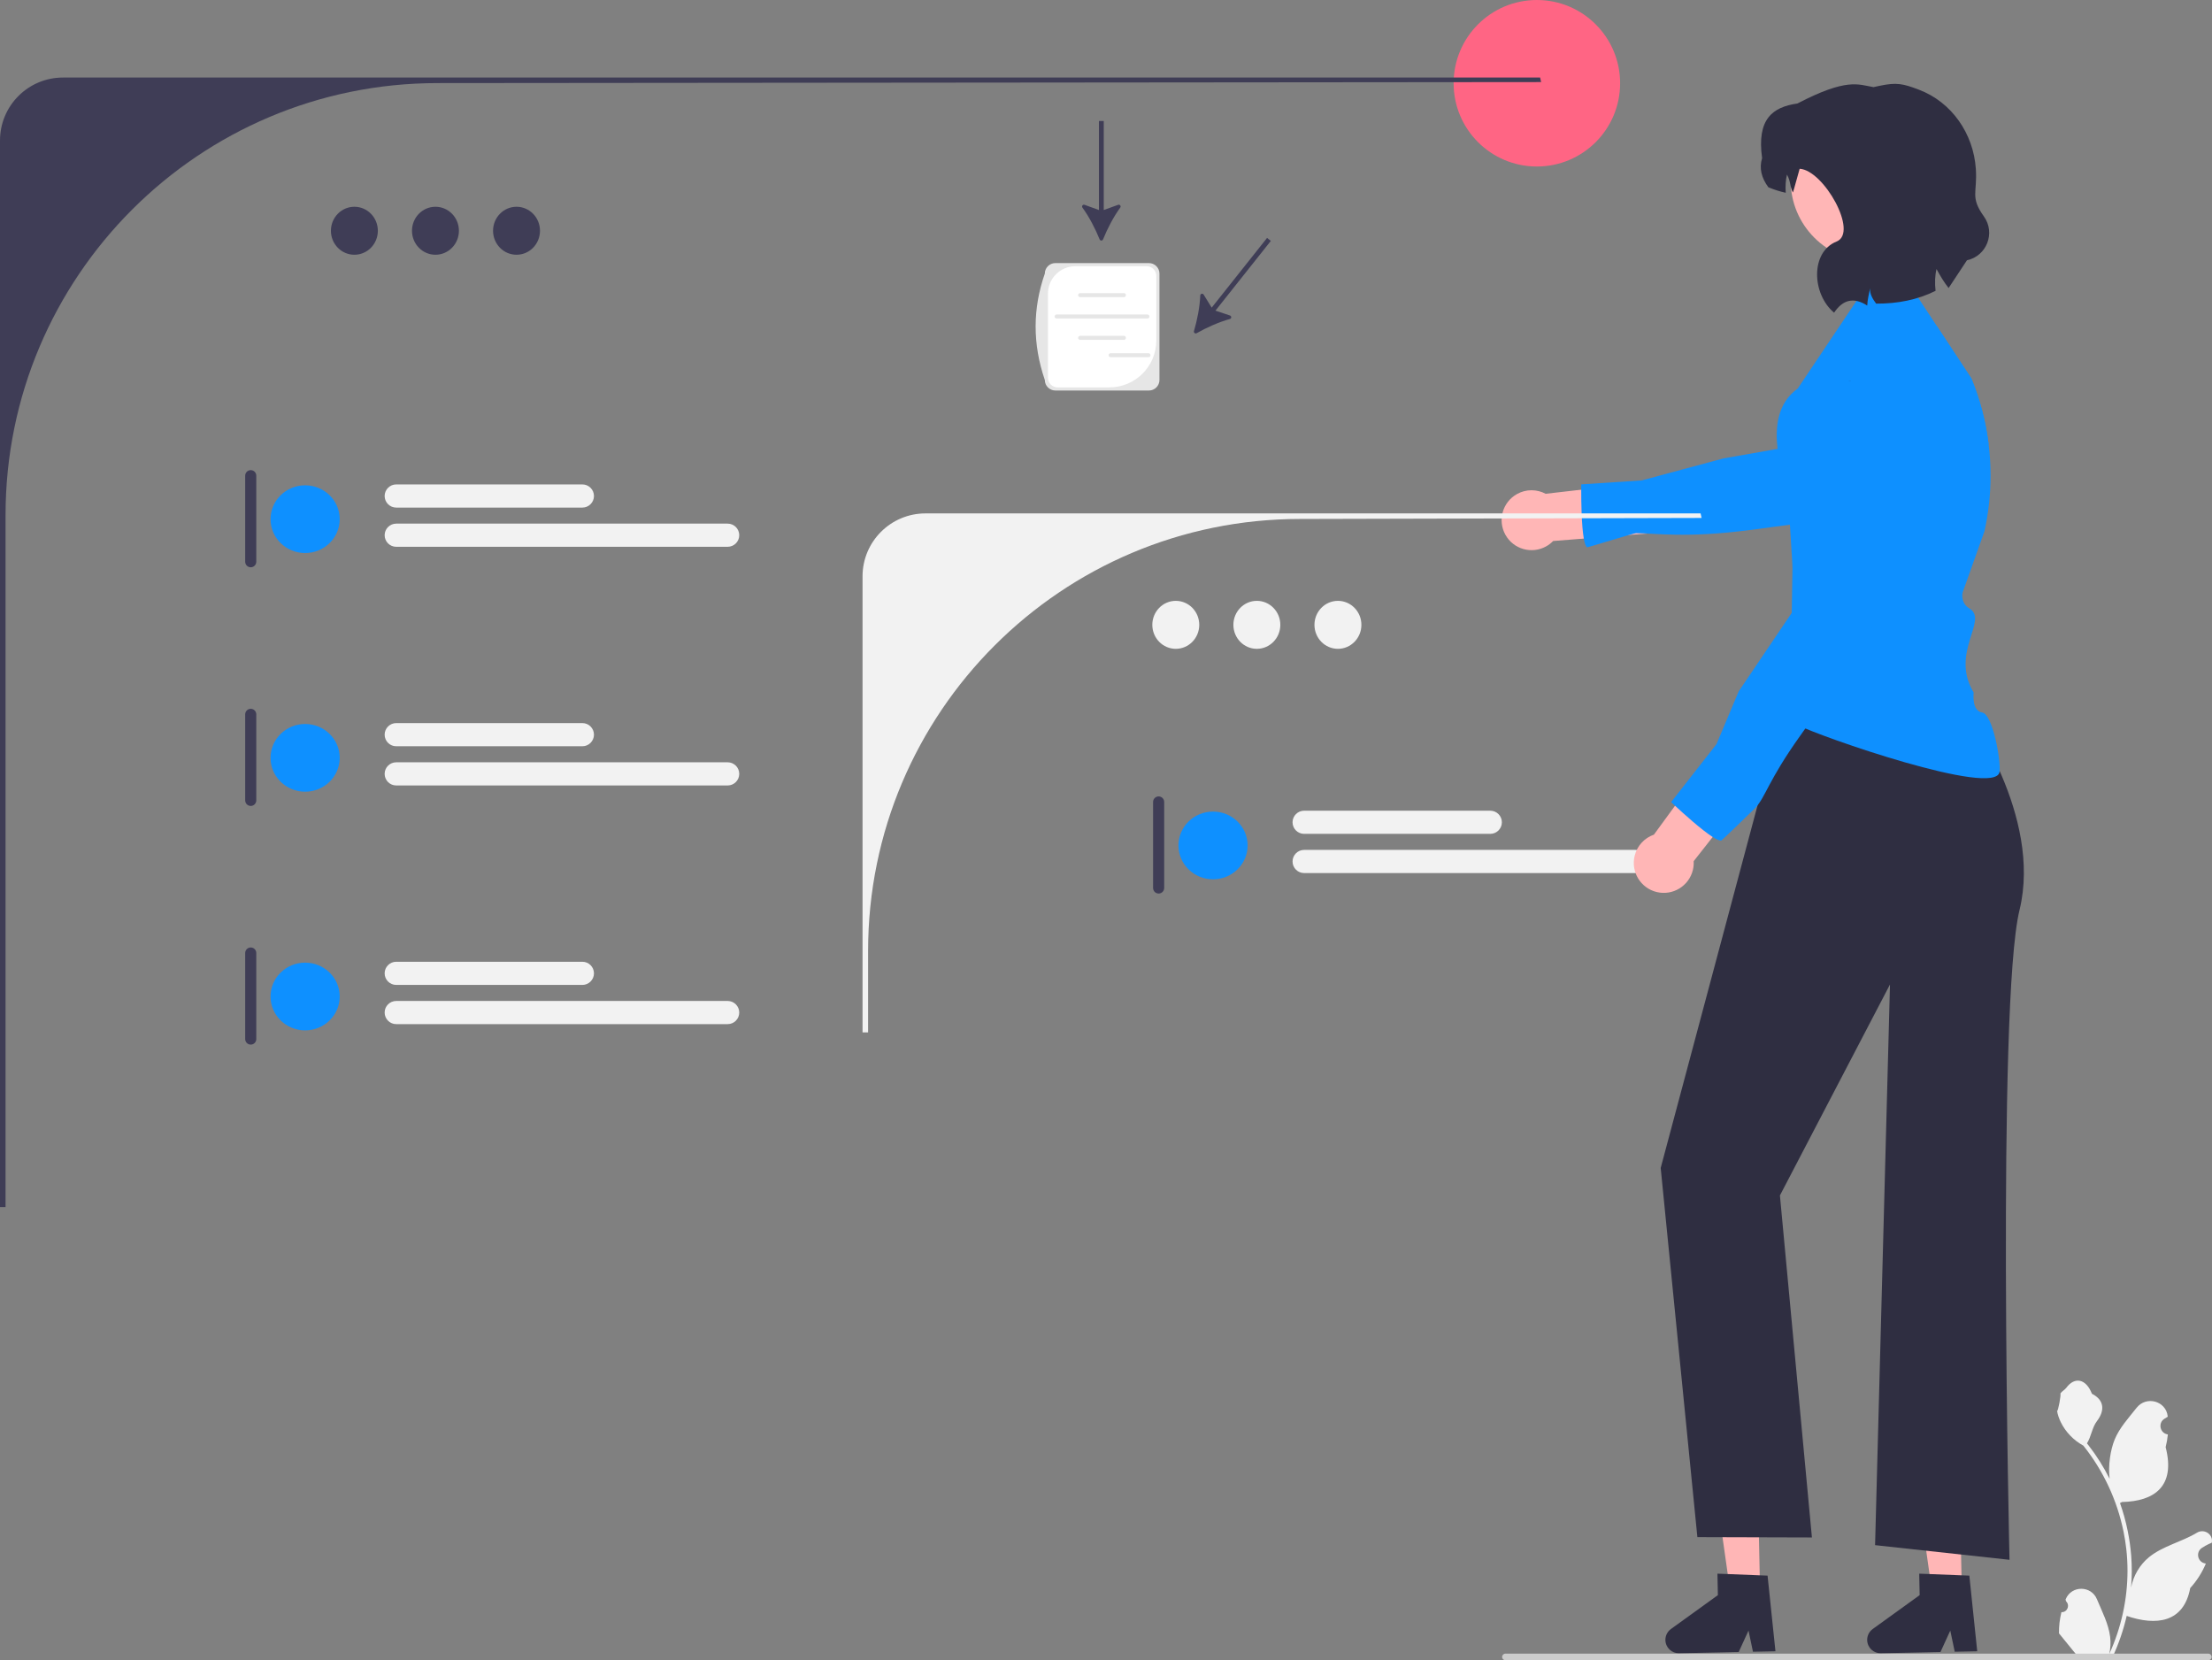 <svg xmlns="http://www.w3.org/2000/svg" width="797.116" height="598.245" viewBox="0 0 797.116 598.245" xmlns:xlink="http://www.w3.org/1999/xlink"><rect x="0" y="0" width="797.116" height="598.245" fill="#808080" stroke="none"/><circle cx="553.824" cy="30" r="30" fill="#ff6584"/><g><g><polygon points="634.242 572.816 623.437 573.039 617.414 530.544 633.36 530.214 634.242 572.816" fill="#ffb6b6"/><path d="M600.144,591c.058,2.667,2.263,4.783,4.93,4.732l21.481-.447,3.538-7.73,1.604,7.619,8.105-.163-2.842-27.26-2.825-.105-11.522-.458-3.717-.14,.16,7.732-16.911,12.204c-1.286,.929-2.034,2.43-2.001,4.016Z" fill="#2f2e41"/></g><g><polygon points="706.953 572.816 696.148 573.039 690.125 530.544 706.071 530.214 706.953 572.816" fill="#ffb6b6"/><path d="M672.855,591c.058,2.667,2.263,4.783,4.93,4.732l21.481-.447,3.538-7.73,1.604,7.619,8.105-.163-2.842-27.26-2.825-.105-11.522-.458-3.717-.14,.16,7.732-16.911,12.204c-1.286,.929-2.034,2.43-2.001,4.016Z" fill="#2f2e41"/></g><path d="M645.132,246.096l59.491-1.653-3.305,4.958,7.527,7.436s27.176,37.182,18.913,71.059c-8.263,33.877-3.611,234.155-3.611,234.155l-48.444-5.28,5.371-202.021-39.661,76.016,11.532,123.234-41.277-.121-13.22-133.028,46.684-174.755Z" fill="#2f2e41"/></g><path d="M396.269,86.267c.224,.552,.997,.552,1.221-0,1.561-3.849,3.784-8.16,6.203-11.455,.387-.527-.147-1.232-.762-1.01l-5.183,1.875V43.591h-1.735v32.086l-5.185-1.875c-.615-.223-1.149,.482-.762,1.01,2.418,3.295,4.641,7.606,6.204,11.455Z" fill="#3f3d56"/><path d="M430.26,119.304c-.168,.571,.438,1.052,.956,.759,3.617-2.043,8.039-4.037,11.981-5.113,.631-.172,.652-1.056,.031-1.264l-5.225-1.755,19.955-25.127-1.359-1.079-19.955,25.127-2.894-4.693c-.343-.557-1.2-.337-1.224,.317-.155,4.084-1.095,8.842-2.266,12.829Z" fill="#3f3d56"/><g><path d="M556.996,177.929l32.041-3.693,4.664,18.009-34.015,2.699c-.724,.75-1.567,1.408-2.526,1.941-5.212,2.896-11.785,1.018-14.68-4.194-2.896-5.212-1.018-11.785,4.194-14.68,3.324-1.847,7.198-1.745,10.321-.082Z" fill="#ffb6b6"/><path d="M710.414,136.39l-12.54-19.03c-2.28,1.81-4.28,3.63-5.79,5.24l-2.6,1.79-8.4,7.51-23.78,21.23-7.91,7.07-8.83,1.55-19.49,3.43-29.516,7.942-21.734,1.408c-.01,.44-.01,1.1-.01,1.92-.01,4.27,.09,12.91,.93,17.62,.29,1.64,.67,2.8,1.17,3.15,.16,.11,16.804-5.088,17.644-5.098,6.77-.01,18.086,1.848,40.916-1.122,13.56-1.78,25.5-3.4,30.52-4.09l.11-.02,3.63-1.76,39.85-19.3,12.03-5.83c-1-8.06-3.07-16.01-6.2-23.61Z" fill="#0e90ff"/></g><path d="M22.69,27.941C10.159,27.941,0,38.1,0,50.631V434.941H2V185.621C2,99.641,71.7,29.941,157.68,29.941l397.684-.364-.364-1.636H22.69Z" fill="#3f3d56"/><ellipse cx="127.706" cy="83.151" rx="8.457" ry="8.645" fill="#3f3d56"/><ellipse cx="156.92" cy="83.151" rx="8.457" ry="8.645" fill="#3f3d56"/><ellipse cx="186.134" cy="83.151" rx="8.457" ry="8.645" fill="#3f3d56"/><g><path d="M333.514,185c-12.531,0-22.69,10.159-22.69,22.69l-0,164.31h2v-29.32c0-85.98,69.7-155.68,155.68-155.68l144.684-.364-.364-1.636-279.31-0Z" fill="#f2f2f2"/><g><path d="M417.527,286.973c-1.103,0-2,.897-2,2v31c-0,1.103,.897,2,2,2s2-.897,2-2v-31c0-1.103-.897-2-2-2Z" fill="#3f3d56"/><g><ellipse cx="437.128" cy="304.643" rx="12.463" ry="12.201" fill="#0e90ff"/><path d="M537.041,300.469l-67.085-0c-2.301,0-4.174-1.873-4.174-4.174s1.873-4.174,4.174-4.174l67.085,0c2.301,0,4.174,1.873,4.174,4.174s-1.873,4.174-4.174,4.174Z" fill="#f2f2f2"/><path d="M589.395,314.596l-119.438-0c-2.301,0-4.174-1.873-4.174-4.174s1.873-4.174,4.174-4.174l119.438,0c2.301,0,4.174,1.873,4.174,4.174s-1.873,4.174-4.174,4.174Z" fill="#f2f2f2"/></g></g><ellipse cx="423.706" cy="225.151" rx="8.457" ry="8.645" fill="#f2f2f2"/><ellipse cx="452.92" cy="225.151" rx="8.457" ry="8.645" fill="#f2f2f2"/><ellipse cx="482.134" cy="225.151" rx="8.457" ry="8.645" fill="#f2f2f2"/></g><path d="M90.354,169.406c-1.103,0-2,.897-2,2v31c0,1.103,.897,2,2,2s2-.897,2-2v-31c0-1.103-.897-2-2-2Z" fill="#3f3d56"/><g><ellipse cx="109.955" cy="187.076" rx="12.463" ry="12.201" fill="#0e90ff"/><path d="M209.868,182.902h-67.085c-2.301,0-4.174-1.872-4.174-4.174s1.872-4.174,4.174-4.174h67.085c2.301,0,4.174,1.872,4.174,4.174s-1.872,4.174-4.174,4.174Z" fill="#f2f2f2"/><path d="M262.221,197.029h-119.438c-2.301,0-4.174-1.872-4.174-4.174s1.872-4.174,4.174-4.174h119.438c2.301,0,4.174,1.872,4.174,4.174s-1.872,4.174-4.174,4.174Z" fill="#f2f2f2"/></g><path d="M90.354,255.406c-1.103,0-2,.897-2,2v31c0,1.103,.897,2,2,2s2-.897,2-2v-31c0-1.103-.897-2-2-2Z" fill="#3f3d56"/><g><ellipse cx="109.955" cy="273.076" rx="12.463" ry="12.201" fill="#0e90ff"/><path d="M209.868,268.902h-67.085c-2.301,0-4.174-1.872-4.174-4.174s1.872-4.174,4.174-4.174h67.085c2.301,0,4.174,1.872,4.174,4.174s-1.872,4.174-4.174,4.174Z" fill="#f2f2f2"/><path d="M262.221,283.029h-119.438c-2.301,0-4.174-1.872-4.174-4.174s1.872-4.174,4.174-4.174h119.438c2.301,0,4.174,1.872,4.174,4.174s-1.872,4.174-4.174,4.174Z" fill="#f2f2f2"/></g><g><path d="M90.354,341.406c-1.103,0-2,.897-2,2v31c0,1.103,.897,2,2,2s2-.897,2-2v-31c0-1.103-.897-2-2-2Z" fill="#3f3d56"/><g><ellipse cx="109.955" cy="359.076" rx="12.463" ry="12.201" fill="#0e90ff"/><path d="M209.868,354.902h-67.085c-2.301,0-4.174-1.872-4.174-4.174s1.872-4.174,4.174-4.174h67.085c2.301,0,4.174,1.872,4.174,4.174s-1.872,4.174-4.174,4.174Z" fill="#f2f2f2"/><path d="M262.221,369.029h-119.438c-2.301,0-4.174-1.872-4.174-4.174s1.872-4.174,4.174-4.174h119.438c2.301,0,4.174,1.872,4.174,4.174s-1.872,4.174-4.174,4.174Z" fill="#f2f2f2"/></g></g><path d="M720.558,278.122c-1.237,9.418-65.35-12.88-73-17-14.31-7.69,.662,.197,.662,.197l-1.662-47.197-1.734-28.122s-.97-7.47-3-17c-.46-2.14-.95-4.62-1.26-7.25-.88-7.59-.21-16.41,7.26-21.75l26.05-38.84,12.83-.75,11.17,16.95,12.54,19.03c3.13,7.6,5.2,15.55,6.2,23.61,.47,3.77,.71,7.57,.71,11.38,0,6.71-.73,13.44-2.21,20.06l-7.85,22.01s-.988,3.725,2.46,5.81c6.996,4.231-7.166,15.862,1.5,30.27,0,0-.81,6.62,3.05,7.2,3.86,.59,6.805,17.426,6.284,21.392Z" fill="#0e90ff"/><g><path d="M596.004,300.75l19.024-26.046,16.395,8.791-21.093,26.822c.06,1.04-.029,2.107-.288,3.172-1.409,5.794-7.247,9.348-13.041,7.94-5.794-1.409-9.348-7.247-7.94-13.041,.898-3.695,3.601-6.471,6.942-7.639Z" fill="#ffb6b6"/><path d="M676.348,136.445c-4.34-3.122-9.424-5.33-15.016-6.31-7.633-1.332-11.914,9.652-13.597,20.364-.774,4.965-1.002,9.874-.736,13.458l-.449,3.135-.263,16.227-.621,37.515-19.108,28.289-8,19-16.348,20.897c.319,.307,.807,.755,1.408,1.317,3.136,2.9,9.536,8.684,13.571,11.264,1.402,.89,2.507,1.396,3.103,1.271,.188-.041,11.699-11.129,12.267-11.749,3.818-4.156,4.57-9.735,16.115-25.947,10.515-14.756,20.769-29.429,24.473-34.739l.068-.095,16.645-54.896,1.514-4.976c1.614-13.628-4.525-26.482-15.024-34.023Z" fill="#0e90ff"/></g><path d="M666.91,137.268c-.031-.012-.059-.026-.09-.038-.257,.021-.512,.037-.761,.038h.85Z" fill="#2f2e41"/><circle cx="674.374" cy="65.071" r="29.088" fill="#ffb6b6"/><path d="M634.992,56.986c-1.964-14.101,3.762-18.415,12.72-19.693,17.724-9.211,21.783-6.895,27.402-5.896l2.065-.444c6.337-1.363,8.635-.782,14.271,1.349,11.887,4.482,19.696,15.848,20.56,28.521,.595,8.737-2.144,10.097,2.921,17.192,4.236,5.924,.996,14.238-6.115,15.767l-6.618,10.006c-1.612-2.037-2.9-4.172-4.36-6.847-.576,2.387-.64,5.119-.339,7.858-6.589,3.282-13.783,4.64-21.413,4.607-1.227-1.636-2.327-3.457-2.182-5.509-.424,2.056-.942,4.104-1.031,6.2-4.8-3.091-8.767-2.183-11.935,2.568-8.001-6.631-8.627-21.825,.883-25.631,8.046-3.22-4.646-25.76-13.3-26.22-.056-.003-2.36,8.712-2.442,8.548-1.221-2.442-.663-3.781-2.123-6.456-.48,2.012-.609,4.265-.451,6.559-2.062-.45-4.15-1.109-6.257-1.987-2.444-3.319-3.389-6.796-2.258-10.493Z" fill="#2f2e41"/><path d="M742.857,580.912c2.066,.129,3.208-2.437,1.645-3.933l-.155-.618c.02-.05,.041-.099,.062-.148,2.089-4.982,9.17-4.947,11.241,.042,1.839,4.428,4.179,8.864,4.756,13.546,.258,2.067,.142,4.172-.316,6.2,4.308-9.411,6.575-19.687,6.575-30.021,0-2.597-.142-5.193-.433-7.783-.239-2.119-.568-4.224-.995-6.31-2.306-11.277-7.299-22.018-14.5-30.99-3.462-1.892-6.349-4.851-8.093-8.397-.626-1.279-1.117-2.655-1.35-4.056,.394,.052,1.486-5.949,1.188-6.317,.549-.833,1.532-1.247,2.131-2.06,2.982-4.043,7.091-3.337,9.236,2.157,4.582,2.313,4.627,6.148,1.815,9.837-1.789,2.347-2.035,5.522-3.604,8.035,.162,.207,.329,.407,.491,.614,2.961,3.798,5.522,7.88,7.681,12.169-.61-4.766,.291-10.508,1.826-14.21,1.748-4.217,5.025-7.769,7.91-11.415,3.466-4.379,10.573-2.468,11.184,3.083,.006,.054,.012,.107,.017,.161-.429,.242-.848,.499-1.259,.77-2.339,1.547-1.531,5.174,1.241,5.602l.063,.01c-.155,1.544-.42,3.074-.807,4.579,3.702,14.316-4.29,19.53-15.701,19.764-.252,.129-.497,.258-.749,.381,1.156,3.255,2.08,6.594,2.764,9.979,.614,2.99,1.04,6.013,1.279,9.049,.297,3.83,.271,7.68-.052,11.503l.019-.136c.82-4.211,3.107-8.145,6.427-10.87,4.946-4.063,11.933-5.559,17.268-8.824,2.568-1.572,5.859,.459,5.411,3.437l-.022,.143c-.794,.323-1.569,.698-2.319,1.117-.429,.242-.848,.499-1.259,.77-2.339,1.547-1.531,5.174,1.241,5.602l.063,.01c.045,.006,.084,.013,.129,.019-1.363,3.236-3.262,6.239-5.639,8.829-2.315,12.497-12.256,13.683-22.89,10.044h-.006c-1.163,5.064-2.861,10.011-5.044,14.726h-18.02c-.065-.2-.123-.407-.181-.607,1.666,.103,3.346,.006,4.986-.297-1.337-1.641-2.674-3.294-4.011-4.935-.032-.032-.058-.065-.084-.097-.678-.84-1.363-1.673-2.041-2.512l-0-.001c-.042-2.578,.267-5.147,.879-7.64l.001-0Z" fill="#f2f2f2"/><path d="M541.306,597.055c0,.66,.53,1.19,1.19,1.19h253.29c.66,0,1.19-.53,1.19-1.19,0-.66-.53-1.19-1.19-1.19h-253.29c-.66,0-1.19,.53-1.19,1.19Z" fill="#ccc"/><g><path d="M414.027,140.716h-33.721c-2.094,0-3.797-1.703-3.797-3.797-4.459-13.032-4.37-25.801,0-38.323,0-2.094,1.703-3.797,3.797-3.797h33.721c2.094,0,3.797,1.703,3.797,3.797v38.323c0,2.094-1.703,3.797-3.797,3.797Z" fill="#e6e6e6"/><path d="M387.53,95.93c-5.463,0-9.891,4.428-9.891,9.891v30.285c0,1.921,1.557,3.479,3.479,3.479h18.648c9.348,0,16.926-7.578,16.926-16.926v-23.25c0-1.921-1.557-3.479-3.479-3.479h-25.683Z" fill="#fff"/><g><path d="M405.019,107.067h-15.788c-.398,0-.722-.324-.722-.722,0-.398,.324-.722,.722-.722h15.788c.398,0,.722,.324,.722,.722s-.324,.722-.722,.722Z" fill="#e6e6e6"/><path d="M405.019,122.46h-15.788c-.398,0-.722-.324-.722-.722,0-.398,.324-.722,.722-.722h15.788c.398,0,.722,.324,.722,.722s-.324,.722-.722,.722Z" fill="#e6e6e6"/><path d="M413.491,114.769h-32.732c-.398,0-.722-.324-.722-.722,0-.398,.324-.722,.722-.722h32.732c.398,0,.722,.324,.722,.722s-.324,.722-.722,.722Z" fill="#e6e6e6"/></g><path d="M413.877,128.718h-13.658c-.398,0-.722-.324-.722-.722,0-.398,.324-.722,.722-.722h13.658c.398,0,.722,.324,.722,.722,0,.398-.324,.722-.722,.722Z" fill="#e6e6e6"/></g></svg>